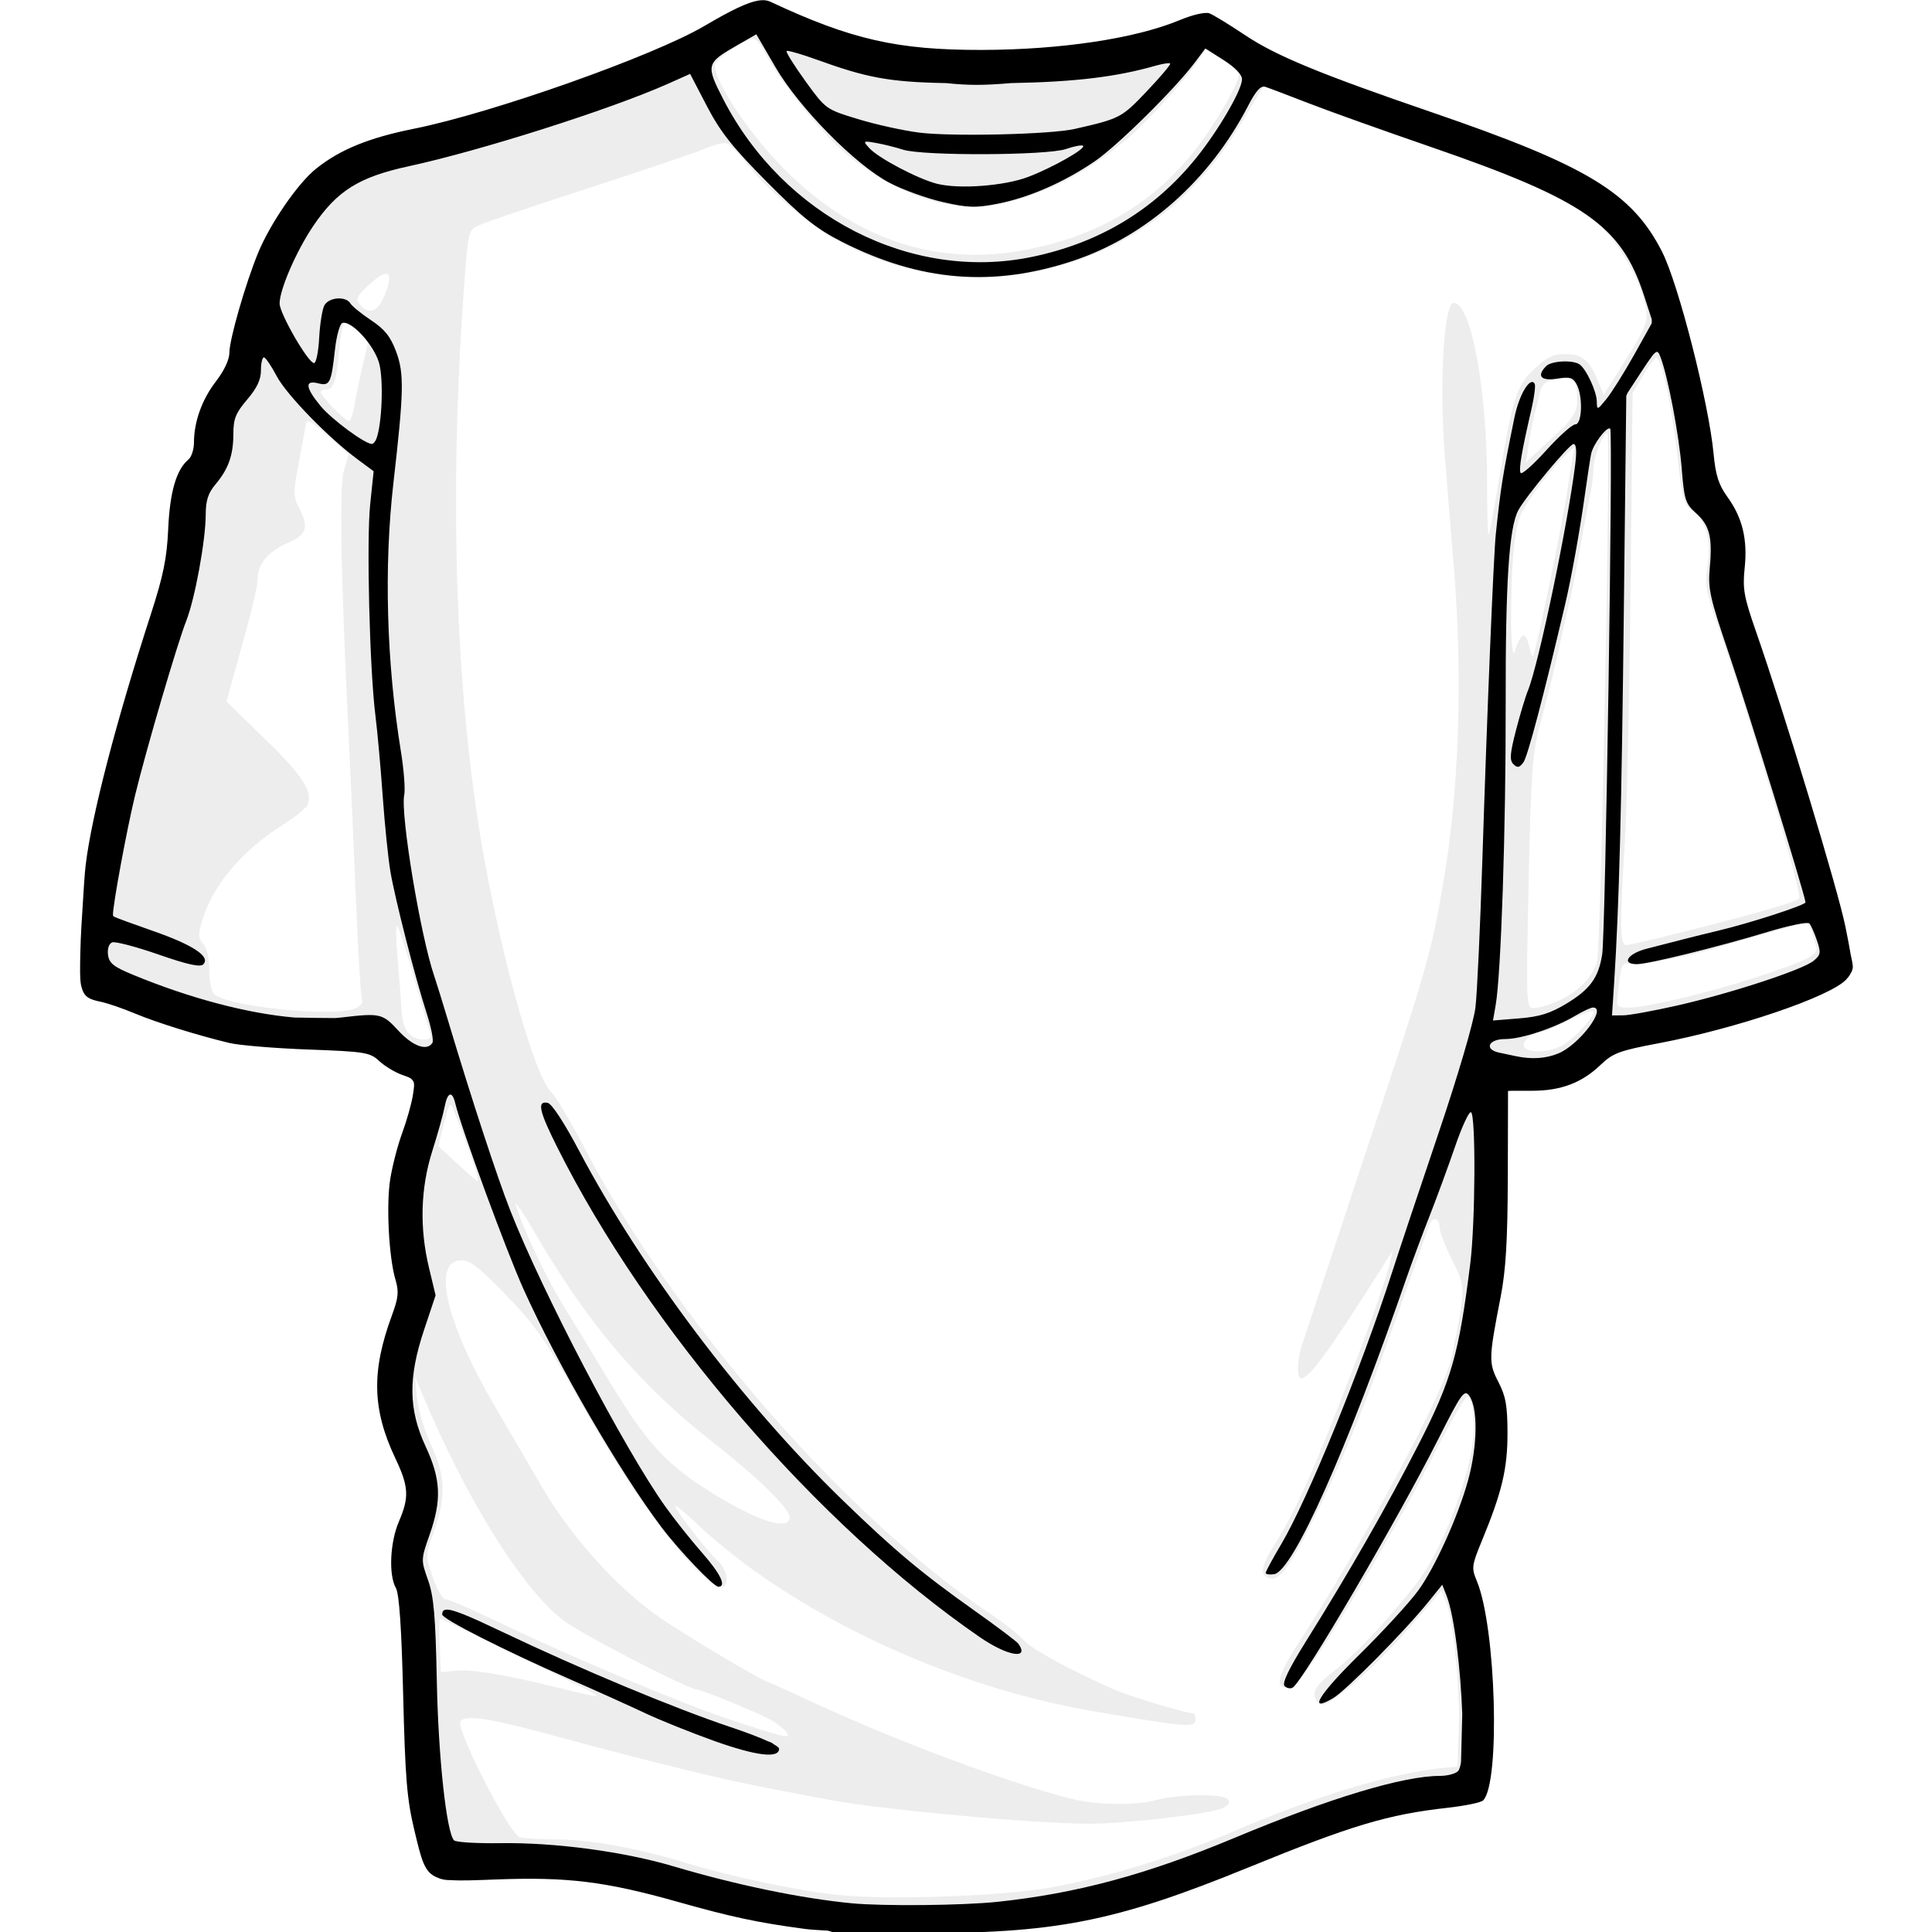 <?xml version="1.0" encoding="UTF-8" standalone="no"?>
<svg
   xmlns:dc="http://purl.org/dc/elements/1.1/"
   xmlns:cc="http://creativecommons.org/ns#"
   xmlns:rdf="http://www.w3.org/1999/02/22-rdf-syntax-ns#"
   xmlns:svg="http://www.w3.org/2000/svg"
   xmlns="http://www.w3.org/2000/svg"
   xmlns:sodipodi="http://sodipodi.sourceforge.net/DTD/sodipodi-0.dtd"
   xmlns:inkscape="http://www.inkscape.org/namespaces/inkscape"
   id="svg2"
   viewBox="0 0 256 256"
   version="1.0"
   sodipodi:docname="t-shirt.svg"
   inkscape:version="0.92.4 (5da689c313, 2019-01-14)"
   width="256"
   height="256">
  <defs
     id="defs10" />
  <sodipodi:namedview
     pagecolor="#ffffff"
     bordercolor="#666666"
     borderopacity="1"
     objecttolerance="10"
     gridtolerance="10"
     guidetolerance="10"
     inkscape:pageopacity="0"
     inkscape:pageshadow="2"
     inkscape:window-width="1920"
     inkscape:window-height="1025"
     id="namedview8"
     showgrid="false"
     inkscape:zoom="1.1866154"
     inkscape:cx="236.36804"
     inkscape:cy="65.491358"
     inkscape:window-x="-8"
     inkscape:window-y="-8"
     inkscape:window-maximized="1"
     inkscape:current-layer="svg2"
     fit-margin-top="0"
     fit-margin-left="0"
     fit-margin-right="0"
     fit-margin-bottom="0" />
  <g
     id="layer1"
     transform="matrix(0.322,0,0,0.322,10.728,-42.863)">
    <path
       id="path1951"
       d="m 279.07,142.62 c -3.24,-0.01 -16.75,7.11 -23.12,12.19 -3.61,2.88 -41.35,17.27 -67.29,25.66 -29.33,9.48 -37.74,11.8 -53.46,14.78 -24.62,4.67 -38.651,15.47 -50.004,38.47 -3.215,6.51 -7.033,16.94 -8.469,23.19 -1.435,6.24 -3.295,12.06 -4.125,12.9 -0.829,0.85 -1.5,4.55 -1.5,8.25 0,6.47 -0.687,7.85 -10.531,21.19 -1.386,1.88 -3.1,8.24 -3.812,14.16 -0.941,7.81 -2.303,11.87 -5.032,14.78 -3.156,3.36 -4.005,6.68 -5.25,20.69 -1.606,18.07 -2.365,21.18 -13.437,56.4 -8.523,27.11 -15.503,53.84 -20.156,77 -3.555,17.7 -6.501,43.81 -5.407,48.1 0.379,1.48 3.731,3.8 7.438,5.15 3.707,1.35 10.827,3.94 15.812,5.75 27.925,10.16 36.867,11.88 65.157,12.53 l 27.216,0.63 5.69,5.68 c 4.96,4.97 6.68,5.69 13.72,5.69 4.43,0 8.06,0.52 8.06,1.19 0,3.28 -8.67,35.69 -10.5,39.28 -3.3,6.48 -4.48,27.05 -2.31,39.78 2.91,17.07 2.54,22.89 -2.53,39.69 -5.38,17.8 -4.85,23.68 3.87,43.56 5.82,13.25 6.17,19.78 1.72,31.07 -3.7,9.39 -4.15,18.07 -1.22,23.21 1.38,2.42 2.33,16.17 3,43.25 1,40.15 3.91,62.93 8.63,67.78 1.57,1.62 4.26,1.77 11.62,0.6 10.82,-1.73 47.07,0.14 59.85,3.09 4.46,1.03 16.89,4.32 27.59,7.28 19.5,5.41 47.81,11.38 59.97,12.66 3.57,0.37 22.2,0.49 41.37,0.25 28.25,-0.35 38.09,-1.12 51.88,-3.97 28.83,-5.96 43.27,-10.54 74.69,-23.78 34.56,-14.56 59.88,-22.28 79.81,-24.31 8.15,-0.83 11.41,-1.88 12.56,-4.03 2.07,-3.86 1.99,-38.56 -0.12,-54.5 -0.93,-6.98 -3.22,-17.16 -5.1,-22.63 l -3.4,-9.9 5.96,-13.94 c 11.53,-26.85 13.22,-48.04 4.79,-60.47 -3.15,-4.63 -3.86,-7.17 -3.04,-11 9.56,-44.51 11.08,-81.86 4.69,-115.88 l -1.03,-5.47 11.16,1.26 c 20.15,2.27 28.74,-0.01 38.5,-10.29 3.5,-3.68 6.68,-5.18 12.97,-6.03 19.82,-2.68 45.88,-9.45 66.71,-17.34 19.36,-7.34 19.02,-6.73 13.82,-23.88 -1.77,-5.82 -5.47,-18.62 -8.22,-28.43 -6.64,-23.66 -16.21,-54.52 -26.13,-84.19 -7.26,-21.72 -7.98,-25.17 -7.03,-33.41 1.36,-11.69 -1.12,-20.95 -7.03,-26.22 -4.26,-3.8 -4.72,-5.28 -5.72,-19.31 -1.02,-14.37 -7.3,-43.66 -10.78,-50.16 -0.87,-1.63 -1.59,-4.79 -1.59,-7.03 0,-2.23 -1.97,-9.32 -4.35,-15.75 -6.56,-17.7 -18.94,-30.15 -40.15,-40.4 -8.98,-4.34 -26.18,-11.25 -38.22,-15.38 -65.39,-22.42 -78.47,-27.77 -94.88,-38.65 -7.66,-5.09 -10,-5.93 -12.78,-4.6 -14.61,7.02 -56.57,13.25 -89.22,13.25 -32.69,0 -55.62,-4.51 -79.56,-15.65 -4.46,-2.08 -9.76,-3.78 -11.75,-3.79 z m -2.19,6.47 c 0.94,0 3.17,2.84 4.94,6.32 5.85,11.45 23.11,32.78 33.41,41.28 20.17,16.64 43.73,24.53 61.84,20.69 19.57,-4.16 36.58,-12.83 53.72,-27.38 8.48,-7.19 24.49,-24.94 29.62,-32.81 l 2.63,-3.97 6.72,4.44 c 3.69,2.44 6.72,5.19 6.72,6.09 0,3.86 -10.18,21.28 -18.57,31.81 -17.18,21.57 -39.61,34.68 -69,40.35 -35.63,6.86 -68.74,-3.62 -97.06,-30.79 -15.18,-14.56 -31.03,-37.68 -31.03,-45.28 0,-2.28 12.66,-10.75 16.06,-10.75 z m 210.03,19.44 c 0.25,0 5.49,2.1 11.63,4.63 6.14,2.53 15.56,6.1 20.91,7.96 5.35,1.87 23.5,8.16 40.34,14 36.04,12.51 54.2,20.95 64.37,29.91 7.87,6.93 16.21,20.93 19.22,32.25 2.06,7.73 1.44,9.43 -10.22,27.91 l -6.56,10.4 -2.25,-5.56 c -3.5,-8.67 -6.61,-11.22 -13.56,-11.22 -4.98,0 -7.51,1.22 -12.69,6.1 -7.46,7.02 -8.98,11.79 -14.59,45.78 -1.99,12.04 -3.9,22.19 -4.25,22.56 -0.35,0.37 -0.63,-9.32 -0.63,-21.56 0,-38.31 -6.62,-73.97 -13.72,-73.97 -4.05,0 -6,32.76 -3.71,62.44 0.95,12.41 1.99,25.22 3.62,44.59 3.87,46.09 2.39,92.87 -4.16,131.31 -5.05,29.69 -6.33,34.2 -33.96,117.41 -12.47,37.54 -23.4,70.51 -24.29,73.25 -1.94,6.01 -2.13,13.65 -0.31,13.66 3.34,0 12.3,-12.35 34.13,-47.04 l 3.56,-5.65 -1.09,4.84 c -1.79,7.81 -9.3,28.82 -20.57,57.56 -12.08,30.84 -18.99,45.95 -26.56,58 -5.92,9.43 -6.63,12.97 -2.87,14.41 4.4,1.69 8.99,-4.61 20.28,-27.81 12.79,-26.3 21.3,-47.78 39.56,-99.72 2.98,-8.47 5.93,-16.66 6.56,-18.22 1.38,-3.4 4.07,-2.19 4.06,1.84 0,1.59 2.32,7.5 5.13,13.13 5.56,11.12 5.56,11.42 -0.19,39.75 -2.85,14.09 -36.22,76.41 -62.78,117.31 -9.02,13.9 -10.23,18.88 -4.56,18.88 2.24,0 6.01,-4.18 12.37,-13.78 13.15,-19.83 35.62,-58.75 48.85,-84.6 6.27,-12.26 11.98,-21.95 12.65,-21.53 2.53,1.56 3.33,13.88 1.5,22.97 -3.82,19.01 -13.77,42.82 -22.53,53.97 -11.94,15.21 -25.19,29.32 -33.69,35.87 -6.4,4.94 -8.66,7.74 -8.31,10.19 0.27,1.86 1.6,3.59 2.94,3.84 3.71,0.71 21.96,-15.36 36.44,-32.06 l 12.93,-14.94 1.88,4.63 c 2.99,7.48 5.81,35.83 5.22,52.47 l -0.53,15.4 -4.88,0.44 c -21.37,1.91 -52.38,11.22 -87.56,26.31 -23.46,10.07 -49.08,18.02 -73.03,22.66 -19.98,3.87 -68.81,5.67 -89.94,3.34 -17.02,-1.87 -43.42,-7.44 -61.59,-13 -20.31,-6.21 -39.84,-9.75 -54.1,-9.78 -6.36,-0.01 -13.06,-0.42 -14.84,-0.9 -4.11,-1.11 -26.31,-44.49 -24.38,-47.63 1.91,-3.08 12.33,-1.38 43.04,7.06 21.93,6.04 57.23,14.89 70.53,17.69 10.95,2.3 19.18,3.92 38.12,7.47 21.77,4.08 84.87,9.88 107,9.84 15.82,-0.02 50.81,-4.15 55.25,-6.53 2.62,-1.4 3.02,-2.33 1.6,-3.75 -2.19,-2.18 -21.08,-1.8 -29.44,0.6 -7.44,2.13 -24.03,1.99 -33.47,-0.29 -25.47,-6.14 -74.15,-24.33 -109.63,-40.93 -8.77,-4.11 -16.25,-7.47 -16.62,-7.47 -1.49,0 -32.52,-18.44 -43.38,-25.78 -17.79,-12.04 -37.3,-33.53 -49.5,-54.5 -5.69,-9.8 -14.23,-24.41 -18.96,-32.47 -20.6,-35.09 -26.55,-60.72 -14.1,-60.72 3.52,0 7.48,3.07 18.28,14.22 11.44,11.8 16.1,18.37 27.38,38.5 17.29,30.86 31.69,52.55 45.44,68.47 11.53,13.35 18,16.84 18,9.68 0,-2.15 -1.58,-5.3 -3.47,-7 -4.2,-3.76 -17.63,-21.03 -17.63,-22.65 0,-0.64 3.82,2.45 8.5,6.87 38.68,36.53 102.75,66.99 162.56,77.28 39.93,6.88 42.97,7.11 42.97,3.5 0,-1.33 -0.38,-2.43 -0.84,-2.43 -3,0 -26.92,-7.21 -33.06,-9.97 -18.84,-8.46 -33.66,-16.58 -36.63,-20.06 -1.78,-2.1 -8.35,-7.23 -14.59,-11.41 -59.17,-39.66 -129.33,-120.33 -166.28,-191.22 -5.58,-10.7 -11.74,-21.03 -13.72,-22.97 -7.39,-7.22 -22.39,-62.21 -29.78,-109.18 -10.3,-65.45 -12.17,-146.86 -5.35,-231.82 1.01,-12.52 1.46,-13.91 5.16,-15.68 2.23,-1.08 22.63,-7.99 45.37,-15.35 22.75,-7.36 44.39,-14.71 48.1,-16.34 3.7,-1.63 7.74,-2.57 8.94,-2.07 1.2,0.51 5.31,4.87 9.15,9.66 8.51,10.61 25.37,24.48 38.16,31.41 21.02,11.38 47.42,16.35 70.31,13.22 42.15,-5.77 73.41,-27.15 95.59,-65.32 4.02,-6.91 7.51,-12.56 7.75,-12.56 z M 125.1,245.81 c 2.27,-0.4 2.38,2.46 0.06,8.35 -2.86,7.28 -6.62,8.78 -10.43,4.18 -1.88,-2.26 -1.32,-3.34 4.03,-8.25 2.85,-2.61 4.98,-4.04 6.34,-4.28 z m -16.56,20 c 0.71,0 3.22,1.67 5.56,3.69 l 4.25,3.66 -2.47,10.53 c -1.35,5.79 -2.87,13.25 -3.4,16.59 -0.53,3.35 -1.54,6.1 -2.22,6.1 -1.53,0 -11.595,-10.29 -11.595,-11.85 0,-0.63 1.008,-1.12 2.245,-1.12 3.09,0 4.32,-3.76 5.41,-16.63 0.51,-6.02 1.51,-10.97 2.22,-10.97 z m 539.78,14.6 c 2.13,0 6.54,20.73 8.72,40.93 1.87,17.37 2.4,19.22 6.34,22.32 5.59,4.39 7.6,11.98 5.94,22.46 -1.16,7.38 -0.63,10.37 4.41,24.97 14.73,42.68 34.87,110.25 33.31,111.72 -1.66,1.57 -15.48,5.6 -43.97,12.85 -13.75,3.49 -25.97,6.37 -27.16,6.37 -2.64,0 -2.77,-8.13 -0.62,-41.62 0.85,-13.23 1.92,-60.38 2.37,-104.75 l 0.85,-80.69 4.25,-7.28 c 2.35,-4.01 4.85,-7.28 5.56,-7.28 z m -37.75,8.43 c 4.16,0.03 5.32,2.59 5.13,9.41 -0.14,4.8 -1.78,7.17 -10.6,15.34 l -10.4,9.66 1.03,-7.22 c 0.56,-3.98 1.61,-9.42 2.34,-12.09 0.73,-2.68 1.78,-6.84 2.31,-9.25 0.77,-3.48 2.19,-4.63 6.82,-5.5 1.29,-0.25 2.41,-0.35 3.37,-0.35 z M 93.41,306.53 c 1.133,-0.01 3.489,1.78 8.125,5.94 l 8.56,7.69 -1.87,6.46 c -1.93,6.73 -1.37,40.69 1.68,103.79 0.83,16.94 2.27,49.26 3.19,71.81 0.92,22.55 2.09,41.65 2.6,42.47 0.5,0.81 -0.54,2.25 -2.29,3.19 -7.76,4.15 -54.307,-0.53 -58.776,-5.91 -1.051,-1.27 -1.874,-5.72 -1.844,-9.91 0.033,-4.57 -0.954,-8.76 -2.438,-10.47 -2.104,-2.42 -2.166,-3.85 -0.437,-9.71 4.238,-14.38 16.247,-28.64 33.031,-39.26 5.179,-3.27 9.822,-7 10.313,-8.28 2.144,-5.58 -1.886,-11.88 -17.282,-26.87 l -16.062,-15.63 1.687,-6.25 c 0.932,-3.44 3.816,-13.86 6.407,-23.15 2.591,-9.3 4.718,-18.81 4.718,-21.13 0,-6.17 4.282,-11.29 12.344,-14.75 7.925,-3.39 8.854,-6.42 4.563,-14.72 -2.292,-4.43 -2.277,-6.17 -0.032,-18.15 1.367,-7.29 2.687,-14.52 2.938,-16.07 0.113,-0.69 0.36,-1.08 0.875,-1.09 z m 534.46,4.94 c 0.11,0 0.23,0.04 0.32,0.12 1.38,1.38 -2.76,211.44 -4.29,217.19 -1.73,6.55 -8.49,13.13 -17.31,16.81 -3.12,1.31 -7.08,2.38 -8.81,2.38 -3.08,0 -3.13,-1.23 -2.06,-51.5 0.93,-43.82 1.57,-53.28 4.31,-63.63 4.93,-18.64 7.11,-27.51 9.34,-38.12 1.13,-5.35 2.61,-11.92 3.32,-14.6 0.7,-2.67 2.49,-11.77 3.96,-20.24 1.48,-8.48 3.39,-18.48 4.22,-22.22 0.84,-3.74 1.53,-9.05 1.53,-11.82 0,-4.54 3.84,-14.32 5.47,-14.37 z m -13.22,5.44 -0.9,4.87 c -0.5,2.68 -1.38,8.14 -1.94,12.16 -1.84,13.15 -13.21,68.09 -14.31,69.18 -0.35,0.35 -1.07,-1.6 -1.63,-4.37 -0.55,-2.77 -1.73,-4.58 -2.62,-4.03 -0.89,0.55 -2.3,3.33 -3.13,6.19 -1.98,6.86 -2.2,-27.23 -0.28,-43.79 1.18,-10.18 2.28,-13 8.66,-21.9 4.02,-5.62 9.32,-12.02 11.75,-14.25 z m 94.54,195.93 c 1.43,-0.11 2.41,0.98 3,3.32 0.54,2.17 1.41,5.04 1.93,6.4 0.63,1.64 -0.64,3.3 -3.75,4.91 -7.76,4.01 -34.2,12.36 -52.31,16.53 -19.53,4.49 -25.94,4.93 -25.94,1.75 0,-1.21 0.46,-5.47 1,-9.47 0.9,-6.54 1.36,-7.19 4.78,-6.53 3.55,0.68 22.85,-2.86 33.94,-6.22 2.68,-0.81 11.45,-3.33 19.47,-5.62 8.03,-2.3 15.79,-4.55 17.25,-4.97 0.22,-0.07 0.42,-0.08 0.63,-0.1 z m -579.13,1.28 c 0.03,-0.01 0.06,0 0.09,0.04 0.63,0.57 3.7,10.04 6.85,21.06 3.14,11.02 6.12,21.31 6.59,22.87 0.61,2.02 -0.06,2.85 -2.28,2.85 -5.76,0 -8.89,-3.84 -9.31,-11.44 -0.22,-3.96 -0.98,-13.79 -1.69,-21.81 -0.67,-7.53 -0.75,-13.34 -0.25,-13.57 z m 491.59,35.16 c 0.49,-0.07 0.75,-0.01 0.75,0.19 0,2.6 -8.35,11.52 -13.09,13.97 -5.49,2.83 -13.83,3.1 -15.44,0.5 -1.27,-2.07 3.51,-6.25 7.16,-6.25 1.28,0 6.61,-2.18 11.84,-4.85 3.93,-1.99 7.33,-3.35 8.78,-3.56 z m -469.59,38.53 c 0.39,0.04 0.79,0.9 1.38,2.31 2.61,6.31 8.13,21.49 9.28,25.54 0.56,2 0.78,3.63 0.5,3.59 -0.29,-0.04 -4.04,-3.31 -8.35,-7.28 l -7.84,-7.22 2.37,-9.34 c 1.39,-5.46 2.01,-7.65 2.66,-7.6 z M 179,628.5 c 0.61,0.21 3.49,4.54 7.28,11.06 22.21,38.26 43.93,63.81 74.53,87.69 17.49,13.65 30.81,26.66 30.81,30.13 0,6.3 -14.67,1.3 -35.22,-12 -16.35,-10.59 -24.28,-19.52 -38.78,-43.57 -7.2,-11.94 -16.16,-26.67 -19.9,-32.75 -6.58,-10.68 -16.42,-31.71 -18.75,-40.03 -0.12,-0.42 -0.11,-0.58 0.03,-0.53 z m -41.56,71.06 3.06,7.32 c 17.97,42.91 40.36,78.99 57.53,92.68 7.07,5.64 52.04,28.89 55.91,28.91 1.61,0.01 22.99,8.78 29.03,11.91 2.65,1.37 5.78,3.63 6.93,5.03 3.05,3.66 0.7,3.14 -24.21,-5.16 -19.21,-6.4 -63.92,-25.26 -93.66,-39.53 -10.92,-5.24 -20.83,-9.53 -22.03,-9.53 -1.2,0 -3.54,-4.05 -5.22,-9 -3.05,-8.98 -3.07,-9.03 0.53,-19.07 5,-13.94 4.67,-22.8 -1.31,-35.59 -2.7,-5.78 -5.26,-14.42 -5.72,-19.22 z m 10.43,99.72 c 0.4,0 10.11,4.59 21.57,10.19 11.46,5.6 26.31,12.86 33,16.12 14.05,6.87 13.82,6.95 -5.69,2.13 -21.97,-5.43 -35.42,-7.7 -42.38,-7.1 l -6.25,0.57 -0.5,-10.97 c -0.26,-6.02 -0.14,-10.94 0.25,-10.94 z"
       inkscape:connector-curvature="0"
       style="fill-opacity:0.071" />
    <path
       id="path1949"
       d="m 281,133.19 c -0.34,-0.02 -0.69,0 -1.06,0.03 h -0.06 c -0.29,0 -0.62,0.06 -0.97,0.12 -0.04,0.01 -0.09,-0.01 -0.13,0 -4.45,0.71 -11.09,3.91 -22.31,10.5 -21.09,12.4 -87.25,35.8 -119.44,42.25 -18.6,3.73 -30.52,8.61 -40.342,16.5 -7.494,6.03 -18.814,22.48 -23.812,34.63 -5.128,12.46 -11.781,35.58 -11.781,40.9 0,2.95 -2.123,7.49 -5.532,11.91 -5.768,7.48 -9.047,16.61 -9.062,25.22 -0.005,2.79 -1.026,5.93 -2.281,6.97 -4.952,4.11 -7.64,13.31 -8.313,28.47 -0.54,12.18 -2.019,19.35 -7.156,35.22 -14.437,44.57 -24.446,83.18 -26.844,103.43 -0.341,2.89 -0.877,10.44 -1.343,18.82 -0.021,0.36 -0.042,0.69 -0.062,1.06 -0.243,3.67 -0.473,7.31 -0.594,10.65 -0.139,3.86 -0.207,6.88 -0.25,9.44 -0.098,5.83 0.086,8.81 0.75,10.53 0.011,0.04 0.02,0.09 0.031,0.13 1.065,3.61 3.353,4.48 7.656,5.37 2.836,0.59 9.157,2.76 14.062,4.82 9.11,3.8 25.875,9.02 38.938,12.15 4.013,0.96 18.583,2.18 32.406,2.69 23.499,0.87 25.419,1.18 29.249,4.75 2.26,2.1 6.53,4.68 9.5,5.72 1.6,0.55 2.71,0.94 3.47,1.44 0.01,0 0.02,0.02 0.03,0.03 0.46,0.35 0.81,0.79 1.09,1.28 0.43,1.08 0.21,2.69 -0.25,5.56 -0.56,3.54 -2.55,10.56 -4.4,15.59 -1.86,5.04 -4.05,13.53 -4.91,18.88 -1.71,10.67 -0.59,32.3 2.16,41.53 1.44,4.85 1.19,7.4 -1.47,14.59 -8.5,23.04 -8.12,38.71 1.37,58.79 5.58,11.77 5.81,16.03 1.47,26.15 -3.65,8.53 -4.25,21.95 -1.22,27.28 1.38,2.42 2.33,16.41 3,44.07 0.84,34.21 1.54,42.91 4.63,55.71 2.92,12.13 4.01,17.33 9.47,19.38 0.03,0.01 0.06,0.02 0.09,0.03 1.55,0.77 3.4,1.07 5.69,1.03 4.27,0.29 10.07,0.03 18.34,-0.28 29.4,-1.11 44.99,0.81 74.69,9.19 22.45,6.33 32.89,8.54 52.31,11.15 1.84,0.25 5.21,0.5 9.41,0.72 1.02,0.23 1.75,0.44 1.87,0.57 0.53,0.52 11.4,0.55 25.44,0.31 h 0.38 c 2.5,0.04 5.01,0.04 7.5,0.06 57.92,0.4 82.91,-4.46 137.81,-26.87 42.74,-17.45 57.49,-21.87 82.16,-24.63 7.16,-0.8 13.75,-2.16 14.62,-3.03 7.16,-7.16 5.31,-71.36 -2.59,-90.28 -2.26,-5.41 -2.14,-6.36 2.22,-16.91 8.13,-19.72 10.42,-29.39 10.4,-43.97 -0.01,-11.17 -0.7,-15.14 -3.72,-20.97 -4.09,-7.91 -4.05,-9.75 0.88,-34.96 2.16,-11.05 2.89,-23.17 2.97,-49.79 l 0.09,-35.06 1.56,-0.09 h 8.38 c 11.83,0 20.43,-3.25 28.15,-10.66 5.04,-4.83 7.71,-5.84 23.79,-8.87 32.03,-6.05 70.67,-19.16 77.25,-26.22 0.8,-0.86 1.38,-1.57 1.78,-2.41 l 0.03,-0.06 c 0.63,-0.96 0.94,-1.92 0.94,-2.88 0,-0.77 -0.35,-2.65 -0.91,-5.15 -0.43,-2.73 -1.13,-6.26 -2.13,-11.25 -2.96,-14.84 -25.2,-88.23 -36.84,-121.6 -4.94,-14.17 -5.52,-17.46 -4.62,-26.03 1.24,-11.84 -0.93,-20.73 -7.13,-29.28 -3.57,-4.93 -4.83,-8.88 -5.66,-17.69 -1.96,-20.92 -14.43,-69.82 -21.18,-83.12 -12.35,-24.31 -30.8,-35.5 -94.72,-57.41 -45.82,-15.7 -64.27,-23.3 -76.88,-31.75 -6.49,-4.34 -13.11,-8.4 -14.72,-9 -1.67,-0.61 -6.87,0.58 -12.15,2.78 -18.21,7.6 -48.84,12.21 -81.41,12.29 -34.8,0.07 -53.82,-4.26 -87.06,-19.82 -0.81,-0.38 -1.7,-0.6 -2.72,-0.65 z m -3.12,14.06 c 0.01,0 0.01,-0.01 0.03,0 0.01,0 0.02,0.03 0.03,0.03 l 7.75,13.31 c 9.79,16.86 32.95,40.35 47.03,47.75 5.37,2.82 15.21,6.39 21.87,7.91 10.49,2.38 13.53,2.47 22.66,0.69 12.86,-2.51 27.29,-8.8 39.97,-17.47 9.39,-6.42 33.21,-29.98 41.28,-40.81 l 4.19,-5.6 7.53,4.78 c 4.67,2.96 7.56,5.97 7.56,7.88 0.01,4.41 -9.78,21.19 -18.97,32.53 -17.24,21.28 -39.65,34.78 -67.37,40.56 -49.62,10.35 -102.3,-16.56 -127.19,-64.97 -7.14,-13.9 -6.93,-14.79 5.38,-21.87 z m 12.87,6.81 c 1.4,0.09 6.32,1.55 11.91,3.56 20.16,7.28 29.34,9.27 53.34,9.69 9.32,0.97 15.29,0.97 26.72,0 26.34,-0.47 43.49,-2.57 59.37,-7.12 3.02,-0.87 5.78,-1.29 6.13,-0.94 0.35,0.35 -3.98,5.5 -9.63,11.44 -10.39,10.93 -11.05,11.25 -29.71,15.5 -9.87,2.24 -50.36,3.2 -63.91,1.5 -6.61,-0.83 -17.95,-3.35 -25.22,-5.57 -13.18,-4.02 -13.26,-4.04 -21.66,-15.65 -4.63,-6.41 -8.09,-11.97 -7.71,-12.35 0.04,-0.04 0.17,-0.07 0.37,-0.06 z m -40.09,9.47 c 0.01,0 0.02,0.03 0.03,0.03 l 6.9,13.25 c 5.53,10.61 10.52,16.94 24.79,31.28 14.56,14.65 20.27,19.2 30.84,24.57 32.12,16.3 62.15,18.75 95.16,7.75 29.99,-10 55.99,-33.03 71.9,-63.72 3.21,-6.2 5.2,-8.43 7.06,-7.85 1.44,0.45 9.56,3.53 18.04,6.82 8.47,3.28 30.99,11.33 50.06,17.9 63.46,21.89 78.45,32.34 87.78,61.22 l 3.16,9.72 c 0.02,0.34 0.03,0.69 0.03,1 0,0.23 -0.06,0.51 -0.13,0.84 l -7.15,12.82 c -4.18,7.44 -9.33,15.64 -11.44,18.21 -3.73,4.57 -3.85,4.6 -3.91,0.97 -0.06,-4.18 -4.4,-13.49 -7.15,-15.31 -2.85,-1.88 -11.52,-1.42 -13.66,0.72 -4.08,4.07 -2.22,6.25 4.41,5.19 5.31,-0.85 6.6,-0.48 8.09,2.31 2.67,4.98 2.29,16.5 -0.53,16.5 -1.27,0 -6.66,4.8 -11.97,10.69 -5.31,5.88 -10.05,10.08 -10.53,9.31 -0.85,-1.38 0.4,-8.74 4.5,-26.5 1.13,-4.91 1.7,-9.49 1.28,-10.22 -1.83,-3.15 -6.39,4.43 -8.31,13.81 -4.9,23.96 -5.64,28.64 -7.69,48.07 -0.91,8.59 -3.62,74.19 -5.5,133.18 -0.9,28.09 -2.18,55.83 -2.88,61.63 -0.72,6.03 -7.24,28.21 -15.25,51.87 -7.69,22.74 -16.34,48.65 -19.21,57.57 -12.61,39.15 -34.63,93.13 -45.44,111.37 -3.53,5.95 -6.41,11.27 -6.41,11.84 0,0.58 1.56,0.82 3.47,0.54 7.7,-1.15 30.02,-51.15 54.84,-122.94 2.01,-5.8 6.09,-16.73 9.07,-24.31 2.98,-7.58 7.73,-20.52 10.56,-28.75 2.83,-8.24 5.78,-14.58 6.56,-14.1 2,1.24 1.78,45.51 -0.31,62.22 -4.66,37.24 -7.73,48.01 -21.19,74.31 -13.08,25.56 -28.2,52.02 -46.4,81.16 -7.16,11.45 -9.95,17.3 -8.82,18.44 0.92,0.91 2.42,1.19 3.35,0.62 4.23,-2.61 43.1,-68.99 59.84,-102.15 9.57,-18.97 10.79,-20.66 12.78,-17.94 3.66,5 3.44,20.67 -0.47,34.81 -4.11,14.89 -13.66,35.98 -20.56,45.41 -3.59,4.9 -14.47,16.76 -24.19,26.34 -16.92,16.68 -21.41,24.17 -10.75,17.88 5.22,-3.09 29.32,-27.42 38.97,-39.35 l 5.91,-7.31 1.81,4.62 c 3.25,8.4 5.77,30.7 6.41,48.35 v 0.44 c -0.02,1.34 -0.06,2.68 -0.1,4.03 l -0.4,15.53 v 0.03 c -0.31,1.89 -0.72,3.19 -1.25,3.72 -1.07,1.07 -4.4,1.94 -7.38,1.94 -15.19,0 -45.3,9.09 -84.72,25.56 -36.18,15.12 -64.9,22.84 -97.56,26.28 -14.14,1.49 -46.86,1.82 -59.72,0.59 -20.69,-1.96 -47.52,-7.52 -73.22,-15.15 -20.7,-6.15 -48.93,-9.93 -71.62,-9.6 -9.66,0.15 -18.17,-0.38 -18.91,-1.15 -3.12,-3.29 -6.46,-34.09 -7.09,-65.53 -0.54,-26.88 -1.24,-34.92 -3.63,-41.63 -1.39,-3.93 -2.13,-6.05 -2.12,-8.28 0.01,-0.32 0.04,-0.65 0.06,-0.97 0.01,-0.07 0.03,-0.15 0.03,-0.22 0.25,-2.14 1.13,-4.69 2.69,-9.12 5.03,-14.33 4.65,-22.84 -1.63,-36.35 -7.07,-15.23 -7.24,-28.24 -0.62,-48.03 l 4.72,-14.15 -2.69,-11.22 c -3.98,-16.48 -3.52,-32.86 1.34,-48.19 2.23,-7.02 4.49,-15.15 5.04,-18.06 1.15,-6.15 3.13,-6.9 4.37,-1.66 2.41,10.17 21.09,61.03 28.19,76.75 14.07,31.17 39.55,75.1 56.84,97.97 7.21,9.53 21.35,24.31 23.25,24.31 3.5,0 0.95,-5.3 -6.78,-14.09 -4.55,-5.18 -11.4,-13.78 -15.19,-19.13 -16.9,-23.86 -50.42,-87.92 -63.65,-121.62 -5.43,-13.83 -15.84,-45.61 -25.5,-77.81 -2.41,-8.03 -5.02,-16.43 -5.78,-18.66 -5.65,-16.44 -13.98,-66.71 -12.35,-74.5 0.48,-2.29 -0.14,-10.36 -1.37,-17.94 -5.93,-36.52 -7.02,-75.94 -3.1,-110.25 4.36,-38.04 4.49,-45.26 1.13,-54.28 -2.31,-6.18 -4.72,-9.19 -10.28,-12.87 -4,-2.65 -7.82,-5.78 -8.53,-6.94 -1.91,-3.12 -8.9,-2.56 -10.72,0.84 -0.869,1.62 -1.824,7.64 -2.128,13.38 -0.304,5.74 -1.257,10.38 -2.125,10.34 -2.448,-0.1 -14.156,-20.38 -14.156,-24.53 0,-5.68 6.795,-21.38 13.687,-31.66 9.832,-14.66 18.912,-20.37 39.442,-24.81 29.53,-6.39 82.79,-23.32 106.53,-33.87 z m 72.56,27.88 c 0.66,-0.04 1.93,0.17 3.94,0.53 3.04,0.53 8.06,1.79 11.18,2.78 8.27,2.61 59.25,2.39 67,-0.28 3.41,-1.18 6.58,-1.77 7.04,-1.32 1.19,1.19 -12.57,8.98 -22.57,12.79 -9.82,3.73 -28.36,5.13 -37.5,2.84 -7.82,-1.97 -24.18,-10.57 -27.9,-14.69 -1.69,-1.86 -2.29,-2.6 -1.19,-2.65 z m -214.91,74.53 c 4.05,0.15 12.42,9.59 14.38,16.59 1.88,6.73 1.22,25.04 -1.13,31.16 -0.45,1.18 -1.3,2.14 -1.87,2.12 -2.97,-0.09 -16.61,-10.19 -21.064,-15.59 -6.284,-7.63 -6.64,-10.78 -1.063,-9.38 4.847,1.22 5.407,0.11 6.967,-13.9 0.63,-5.65 2,-10.57 3.03,-10.91 0.23,-0.08 0.48,-0.1 0.75,-0.09 z m 540.25,12 c 0.59,0.03 0.96,0.91 1.5,2.34 3.03,8.01 7.57,31.9 8.66,45.63 1.02,12.77 1.54,14.5 5.72,18.21 5.74,5.12 6.98,9.87 5.84,22.44 -0.81,8.94 -0.04,12.33 7.97,35.91 7.68,22.61 31.02,98.38 31.38,101.81 -0.02,0.1 -0.01,0.19 -0.04,0.28 -1.32,1.46 -22.76,8.4 -35.59,11.47 -5.8,1.39 -13.1,3.2 -16.22,4.03 -3.12,0.83 -9.14,2.38 -13.37,3.44 -7.92,1.99 -10.76,6.37 -4.13,6.37 4.68,0 33.52,-7.1 53.78,-13.25 8.81,-2.66 16.53,-4.24 17.19,-3.5 0.66,0.74 2.08,3.91 3.13,7.04 1.7,5.06 1.53,5.95 -1.44,8.37 -4.53,3.69 -34.2,13.41 -55.97,18.34 -9.81,2.23 -19.88,4.06 -22.38,4.07 l -4.56,0.03 0.88,-13.38 c 2.05,-31.72 3.07,-70.73 4,-153.65 l 1,-87.94 c 0.16,-0.39 0.35,-0.8 0.56,-1.25 l 5.75,-8.81 c 3.82,-5.81 5.37,-8.06 6.34,-8 z m -573.28,2.25 c 0.671,0 3.022,3.45 5.25,7.68 4.051,7.7 21.478,25.57 33.528,34.44 l 6.38,4.72 -1.41,13.47 c -1.57,14.87 -0.25,68.16 2.16,87.22 0.84,6.69 2.18,21.65 3,33.25 0.82,11.59 2.25,25.46 3.15,30.81 1.93,11.38 10.18,43.64 14.97,58.47 1.84,5.68 2.88,11.08 2.32,12 -2.18,3.52 -8.05,1.44 -13.97,-4.97 -6.58,-7.12 -7.44,-7.34 -23.38,-5.47 -0.84,0.1 -1.72,0.18 -2.59,0.25 L 97.468,552 c -3.694,-0.04 -6.803,-0.1 -9.657,-0.16 -19.177,-1.67 -42.688,-7.8 -66.468,-17.62 -7.991,-3.3 -9.797,-4.78 -10.219,-8.25 -0.302,-2.49 0.408,-4.56 1.719,-5.06 1.226,-0.47 9.756,1.76 18.968,4.96 11.931,4.16 17.261,5.34 18.5,4.1 3.157,-3.16 -4.133,-8 -20.656,-13.75 -8.145,-2.84 -15.036,-5.37 -16.187,-5.94 -0.121,-0.19 -0.226,-0.39 -0.313,-0.59 -0.043,-4.1 5.581,-34.7 9.156,-49.47 4.465,-18.44 17.326,-62.26 21.032,-71.66 3.58,-9.08 7.992,-33.26 8,-43.81 0.004,-5.69 1.022,-8.77 4.031,-12.34 5.345,-6.36 7.344,-12.04 7.344,-20.88 0,-6.04 0.983,-8.51 5.656,-13.97 4.015,-4.69 5.687,-8.19 5.687,-12 0,-2.96 0.549,-5.37 1.219,-5.37 z m 553.75,29.22 c 0.11,0.01 0.2,0.04 0.28,0.12 1.2,1.2 -1.96,207.66 -3.31,216.28 -1.49,9.59 -4.96,14.39 -14.62,20.25 -6.69,4.06 -11.16,5.46 -19.5,6.13 l -10.82,0.87 1.1,-6.31 c 2.22,-12.81 4.22,-72.64 4.12,-123.88 -0.09,-50.15 1.36,-72.51 5.19,-79.75 2.96,-5.58 21.03,-27.28 22.72,-27.28 1.17,0 1.39,2.86 0.69,8.53 -3.1,24.99 -15.07,82.21 -19.41,92.82 -1.09,2.67 -3.34,10.15 -5,16.62 -2.43,9.47 -2.65,12.16 -1,13.78 1.63,1.61 2.46,1.47 4.12,-0.78 1.72,-2.32 8.36,-27.46 17.22,-65.28 2.54,-10.83 6,-30.04 8.03,-44.59 1.07,-7.58 2.24,-15.25 2.6,-17.03 0.77,-3.77 5.91,-10.7 7.59,-10.5 z m -6.84,238.31 c 5.92,0 -5.55,15.27 -14.19,18.87 -5.11,2.14 -10.95,2.54 -17.5,1.16 -1.78,-0.38 -4.9,-1.04 -6.91,-1.47 -6.3,-1.34 -4.42,-5.59 2.47,-5.59 6.77,0 20.21,-4.48 28.94,-9.63 3.12,-1.84 6.35,-3.34 7.19,-3.34 z m -430.94,39.12 c -3.49,-0.18 -2.28,4.32 4.59,18.07 37.48,74.97 107.4,156.07 174.13,201.96 11.29,7.77 20.53,9.32 15.78,2.66 -0.65,-0.92 -8.69,-6.98 -17.84,-13.47 C 345.95,780.5 334.67,771.05 313.44,750.47 272.39,710.66 231,655.83 205.13,606.94 c -6.28,-11.87 -11.37,-19.67 -13.1,-20 -0.27,-0.06 -0.55,-0.08 -0.78,-0.1 z M 150.28,795.5 c -1.21,0.1 -1.62,0.8 -1.62,2 0,1.83 25.54,14.78 52.4,26.56 10.86,4.76 24.85,11.09 31.1,14.03 6.24,2.95 19.01,8.06 28.37,11.41 17.31,6.18 26.75,7.34 26.75,3.25 0,-0.43 -0.79,-1.05 -2.12,-1.81 -0.02,-0.02 -0.04,-0.05 -0.07,-0.07 -0.58,-0.48 -1.37,-0.89 -2.18,-1.12 -0.04,-0.01 -0.06,-0.02 -0.1,-0.03 -3.46,-1.62 -8.8,-3.65 -15.81,-6 -23.11,-7.76 -61.2,-23.65 -93.44,-39 -14.11,-6.72 -20.6,-9.44 -23.28,-9.22 z"
       inkscape:connector-curvature="0" />
  </g>
</svg>
